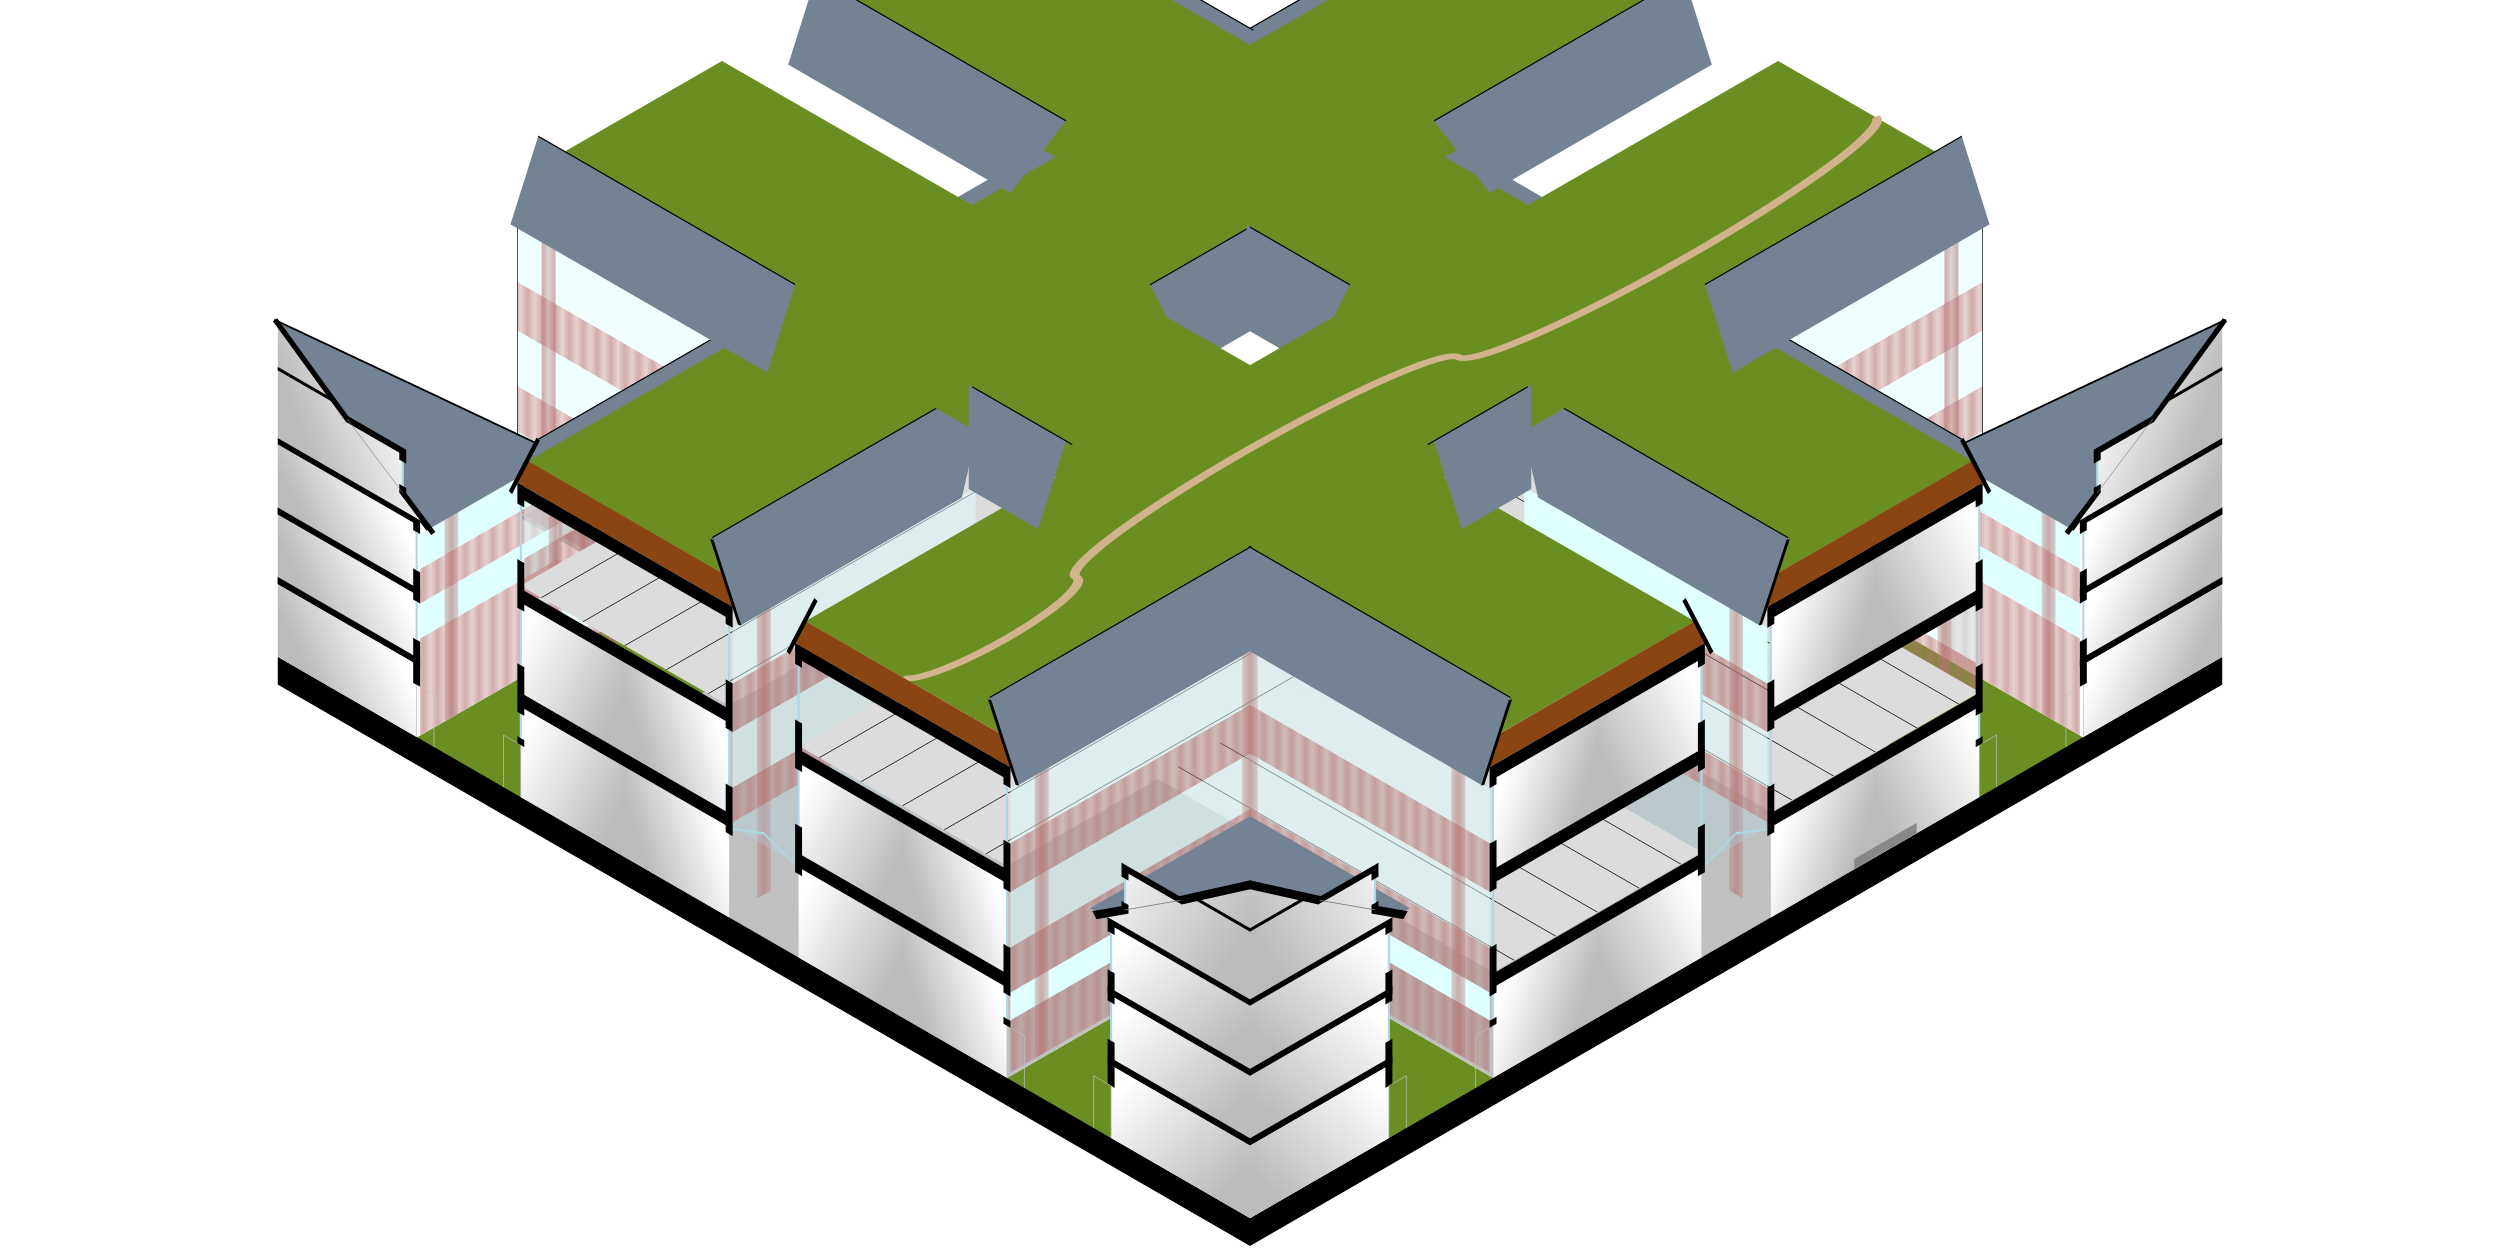 <svg
  version="1.1"
  viewBox="-180 10 360 180"
  xmlns="http://www.w3.org/2000/svg" >

<defs>
  <linearGradient id="daylight" x1="100%" y1="32%" x2="0%" y2="68%" >
    <stop offset="5%" style="stop-color:#ffffff" />
    <stop offset="90%" style="stop-color:#bbbbbb" />
  </linearGradient>
  <pattern id="brick" x="0" y="0" width="1.5" height="0.5"
           patternUnits="userSpaceOnUse">
    <rect width="1.5" height="0.5" style="fill:rosybrown; stroke-width:0.1; stroke:brown"/>
  </pattern>
  <pattern id="shingles" x="0" y="0" width="1" height="2"
           patternUnits="userSpaceOnUse">
    <rect width="1" height="2" style="fill:slategrey; stroke-width:0.3; stroke:lightslategrey"/>
  </pattern>
  <use id="flying_pig"
       href="../logos/flying_pig.svg#small" 
       fill="#DF4911"/>
  <use id="bike_side"
       href="../items/bikes/bike_rider_icon_side.svg#1px:1ft" 
       fill="green"/>
  <use id="robot_pod"
       href="../items/bike_sized/robot_pod.svg#1px:1ft" 
       fill="green"/>
  <use id="robot_cart"
       href="../items/bike_sized/robot_cart.svg#1px:1ft" 
       fill="green"/>
  <use id="r2d2"
       href="../items/bike_sized/r2d2_side.svg#1px:1ft" 
       fill="green"/>
  <use id="wheelchair"
       href="../items/bike_sized/wheelchair_pictogram_side.svg#1px:1ft" 
       fill="green"
       transform="scale(-1,1)"/>
  <use id="motor_scooter_side"
       href="../items/bike_sized/motor_scooter_side.svg#1px:1ft" 
       fill="green"/>
  <use id="tuk_tuk_side"
       href="../items/bike_sized/tuk_tuk_side.svg#1px:1ft" 
       fill="green"/>
  <use id="kick_scooter_side"
       href="../items/bike_sized/kick_scooter_side.svg#1px:1ft" 
       fill="green"/>
  <use id="desk"
       href="../items/furnishings/desk.svg#1px:1ft"
       stroke="#888"/>
  <g id="desk_person">
    <use href="#desk"/>
    <use href="#person_sitting_office" transform="translate(-2.5 0.5)"/>
  </g>
  <g id="table_people">
    <use href="#person_sitting_office" transform="translate(7 0.3) scale(-1 1)"/>
    <use href="#table"/>
    <use href="#person_sitting_office" transform="translate(-3 0.3)"/>
  </g>
  <!--
  <g id="motor_scooter_front" fill="green">
    <use href="../items/people/person_torso.svg#1px:1ft"/>
    <use href="../items/bike_sized/motor_scooter_front.svg#1px:1ft"/>
  </g>
  <g id="motor_scooter_back" fill="green">
    <use href="../items/bike_sized/motor_scooter_back.svg#1px:1ft"/>
    <use href="../items/people/person_torso.svg#1px:1ft"/>
  </g>
  -->
  <use id="people_at_counter"
       href="../items/people/people_at_counter.svg#1px:1ft" 
       fill="#888"/>
  <use id="person_torso"
       href="../items/people/person_torso.svg#1px:1ft" 
       fill="#888"/>
  <use id="person_walking"
       href="../items/people/person_walking.svg#1px:1ft" 
       fill="darkblue"/>
  <use id="person_reaching"
       href="../items/people/person_reaching.svg#1px:1ft" 
       fill="darkblue"/>
  <use id="person_reaching_office"
       href="../items/people/person_reaching.svg#1px:1ft" 
       fill="#888"/>
  <use id="person_sitting"
       href="../items/people/person_sitting.svg#1px:1ft" 
       fill="darkblue"/>
  <use id="person_sitting_office"
       href="../items/people/person_sitting.svg#1px:1ft" 
       fill="#888"/>
  <use id="table"
       href="../items/furnishings/table.svg#1px:1ft"
       stroke="#888"/>
  <use id="person_swingset"
       href="../items/people/person_swingset.svg#1px:1ft" 
       fill="darkblue"/>
  <use id="trashcan"
       href="../items/furnishings/trashcan.svg#1px:1ft" 
       stroke="black"/>
  <use id="tree"
       href="../items/landscape/tree.svg#1px:1ft" 
       fill="palegreen"/>
  <use id="tree_isometric"
       href="../items/landscape/tree_isometric.svg#1px:1ft"/>
  <g id="floor">
    <polyline stroke="black" fill="none" stroke-width="2"
              points="-15 1, +15 1"/>
  </g>
  <g id="facade_lower">
    <polyline stroke="silver" fill="none" stroke-width="0.1"
              points="-15 -0, -15 -7.5, -17.5 -7.5, -17.5 -0"/>
    <polyline stroke="black" fill="none" stroke-width="1"
              points="-15 -7.5, -15 -8.5"/>
    <polyline stroke="lightblue" fill="none" stroke-width="0.3"
              points="-15 -8.5, -15 -12"/>
  </g>
  <g id="facade_upper">
    <polyline stroke="black" fill="none" stroke-width="1"
              points="-15 -12, -15 -19"/>
    <polyline stroke="lightblue" fill="none" stroke-width="0.3"
              points="-15 -19, -15 -27"/>
    <polyline stroke="black" fill="none" stroke-width="1"
              points="-15 -27, -15 -34"/>
    <polyline stroke="lightblue" fill="none" stroke-width="0.3"
              points="-15 -34, -15 -42"/>
    <polyline stroke="black" fill="none" stroke-width="1"
              points="-15 -42, -15 -45"/>
    <polyline stroke="black" fill="none" stroke-width="0.5"
              points="-16.5 -43, -12.5 -53"/>
  </g>
  <g id="longhouse_ave">
    <!-- highline soil -->
    <polyline
      stroke="black" fill="saddlebrown" stroke-width="0"
      points="-16 -45, +16 -45, +14 -49, -14 -49"/>
    <polyline stroke="none" fill="url(#daylight)"
              points="-0.05 -0, +15 -0, +15 -14, -0.05 -14"/>
    <polyline stroke="none" fill="url(#daylight)" transform="scale(-1 1)"
              points="-0.05 -0, +15 -0, +15 -14, -0.05 -14"/>
    <polyline stroke="none" fill="url(#daylight)"
              points="-0.05 -30, +15 -30, +15 -44, -0.05 -44"/>
    <polyline stroke="none" fill="url(#daylight)" transform="scale(-1 1)"
              points="-0.05 -30, +15 -30, +15 -44, -0.05 -44"/>
    <use href="#floor" transform="translate(0 -15)"/>
    <use href="#floor" transform="translate(0 -30)"/>
    <use href="#floor" transform="translate(0 -45)"/>
    <use href="#facade_lower" transform="translate(0 0)"/>
    <use href="#facade_upper" transform="translate(0 0)"/>
    <use href="#facade_upper" transform="translate(0 0) scale(-1 1)"/>
    <use href="#desk_person" transform="translate(-9.5 -30.2) scale(-1 1)"/>
    <use href="#table_people" transform="translate(5 -30.2)"/>
  </g>
  <g id="longhouse_st">
    <!-- highline soil -->
    <polyline
      stroke="black" fill="saddlebrown" stroke-width="0"
      points="-16 -45, +16 -45, +14 -49, -14 -49"/>
    <polyline stroke="none" fill="url(#daylight)"
              points="-0.05 -0, +15 -0, +15 -14, -0.05 -14"/>
    <polyline stroke="none" fill="url(#daylight)" transform="scale(-1 1)"
              points="-0.05 -0, +15 -0, +15 -14, -0.05 -14"/>
    <polyline stroke="none" fill="url(#daylight)"
              points="-0.05 -15, +15 -15, +15 -29, -0.05 -29"/>
    <polyline stroke="none" fill="url(#daylight)" transform="scale(-1 1)"
              points="-0.05 -15, +15 -15, +15 -29, -0.05 -29"/>
    <use href="#floor" transform="translate(0 -15)"/>
    <use href="#floor" transform="translate(0 -30)"/>
    <use href="#floor" transform="translate(0 -45)"/>
    <use href="#facade_lower" transform="translate(0 0)"/>
    <use href="#facade_upper" transform="translate(0 0)"/>
    <use href="#facade_upper" transform="translate(0 0) scale(-1 1)"/>
    <use href="#desk_person" transform="translate(-9.5 -15.2) scale(-1 1)"/>
    <use href="#table_people" transform="translate(5 -15.2)"/>
  </g>
  <g id="ground-storey">
    <polyline stroke="none" fill="url(#daylight)"
              points="0 -0, 20 -0, 20 -11, 0 -11"/>
    <polyline stroke="black" fill="none" stroke-width="1"
              points="0 -11, 20 -11, 20 -7.5"/>
    <polyline stroke="silver" fill="none" stroke-width="0.1"
              points="20 -0, 20 -7.5, 22.5 -7.5, 22.5 -0"/>
    <use href="#people_at_counter" transform="translate(5 0) scale(1 1)"/>
  </g>
  <g id="storey">
    <polyline stroke="none" fill="url(#daylight)"
              points="0 -1, 20 -1, 20 -11, 0 -11"/>
    <polyline stroke="black" fill="none" stroke-width="1"
              points="0 -1, 20 -1, 20 -4"/>
    <polyline stroke="black" fill="none" stroke-width="1"
              points="0 -11.1, 20 -11.1, 20 -9.5"/>
    <polyline stroke="lightblue" fill="none" stroke-width="0.3"
              points="20 -4, 20 -9.5"/>
    <use href="#table_people" transform="translate(8 -1.8)"/>
  </g>
  <g id="attic">
    <polyline stroke="none" fill="url(#daylight)"
              points="0 -1.5, 22 -1.5, 18 -4, 18 -10, 10 -10, 0 -17.5"/>
    <polyline stroke="black" fill="none" stroke-width="1" stroke-linecap="square"
              points="22 -1, 18 -4, 18 -4.5"/>
    <polyline stroke="lightblue" fill="none" stroke-width="0.3"
              points="18 -5, 18 -9"/>
    <polyline stroke="black" fill="none" stroke-width="1" stroke-linecap="square"
              points="18 -9, 18 -10, 10 -10, 0 -18"/>
    <polyline stroke="black" fill="none" stroke-width="0.5"
              points="10 -10, 8 -11.5, 0 -11.5"/>
    <polyline stroke="grey" fill="none" stroke-width="0.1"
              points="18 -4, 10 -10"/>
    <use href="#desk_person" transform="translate(8 -1.8) scale(-1 1)"/>
  </g>
  <g id="townhouse">
    <use href="#ground-storey" transform="translate(0 0)"/>
    <use href="#storey" transform="translate(0 -10)"/>
    <use href="#storey" transform="translate(0 -20)"/>
    <use href="#attic" transform="translate(0 -30)"/>
  </g>
  <!--
  <g id="backdrop">
    <use href="#bike_side" transform="translate(-45 -30.5)"/>
    <use href="#bike_side" transform="translate(0 -30.5)"/>
    <use href="#bike_side" transform="translate(32 -30.5)"/>
    <use href="#bike_side" transform="translate(44 -30.5)"/>
    <polyline 
      id="backdrop-railing"
      stroke="black" fill="#ddf" fill-opacity="0.7" stroke-width="0.1"
      points="-60 -30, 59 -30, 59 -34, -60 -34"/>
    <polyline 
      id="backdrop-left-floor"
      stroke="black" fill="#ddd" stroke-width="0.1"
      points="-60 -29, -35 -29, -35 -30.5, -60 -30.5"/>
    <polyline 
      id="backdrop-center-floor"
      stroke="black" fill="#ddd" stroke-width="0.1"
      points="-5 -29, 5 -29, 5 -30.5, -5 -30.5"/>
    <polyline 
      id="backdrop-right-floor"
      stroke="black" fill="#ddd" stroke-width="0.1"
      points="35 -29, 59 -29, 59 -30.5, 35 -30.5"/>
    <use href="#tree" transform="translate(-63 -49)"/>
    <polyline 
      id="backdrop-left-top"
      stroke="black" fill="#ddd" stroke-width="0.1"
      points="-60 -44, -35 -44, -35 -53, -60 -53"/>
    <use href="#tree" transform="translate(40 -49)"/>
    <polyline 
      id="backdrop-center-top"
      stroke="black" fill="#ddd" stroke-width="0.1"
      points="-5 -44, 5 -44, 5 -53, -5 -53"/>
    <use href="#person_reaching" transform="translate(45 -49)"/>
    <polyline 
      id="backdrop-right-top"
      stroke="black" fill="#ddd" stroke-width="0.1"
      points="60 -53, 35 -53, 35 -44, 60 -44"/>
  </g>
  -->

  <g id="yAxis+70">
    <title>left section cut, bikeway at 30 feet</title>
    <polyline id="pavement" fill="black"
              points="-70 4, -70 -0, +70 -0, +70 4"/>
    <use href="#townhouse" transform="translate(-70 0)"/>
    <use href="#townhouse" transform="translate(+70 0) scale(-1 1)"/>

    <polyline stroke="lightblue" fill="none" stroke-width="0.3"
              points="-4.5 -13, 0 -15, +4.5 -13"/>
    <use href="#longhouse_st" transform="translate(-20 0)"/>
    <use href="#longhouse_st" transform="translate(+20 0) scale(-1 1)"/>

    <use href="#table_people" transform="translate(-27 -0.1)"/>
    <use href="#table_people" transform="translate(-15 -0.1)"/>
    <use href="#table_people" transform="translate(-3 -0.1)"/>
    <use href="#table_people" transform="translate(+9 -0.1)"/>
    <use href="#table_people" transform="translate(+21 -0.1)"/>

    <!--
    <use href="#motor_scooter_front" transform="translate(-32 -30)"/>
    <use href="#motor_scooter_front" transform="translate(-26 -30)"/>
    <use href="#motor_scooter_front" transform="translate(-20 -30)"/>
    <use href="#motor_scooter_front" transform="translate(-14 -30)"/>

    <use href="#motor_scooter_back" transform="translate(8 -30)"/>
    <use href="#motor_scooter_back" transform="translate(14 -30)"/>
    <use href="#motor_scooter_back" transform="translate(20 -30)"/>
    <use href="#motor_scooter_back" transform="translate(26 -30)"/>
    -->

    <!--
    <use href="#tree" transform="translate(-30 -49)"/>
    -->
    <use href="#trashcan" transform="translate(-25 -49)"/>
    <use href="#person_reaching" transform="translate(-28 -49)"/>

    <!--
    <use href="#tree" transform="translate(4 -49)"/>
    -->
    <use href="#person_sitting" transform="translate(29 -49)"/>

    <use href="#person_walking" transform="translate(-49 0)"/>
    <use href="#person_walking" transform="translate(+36 0)"/>
  </g>

  <g id="xAxis+70">
    <title>right section cut, bikeway at 15 feet</title>
    <polyline id="pavement" fill="black"
              points="-70 4, -70 -0, +70 -0, +70 4"/>
    <use href="#townhouse" transform="translate(-70 0)"/>
    <use href="#townhouse" transform="translate(+70 0) scale(-1 1)"/>

    <polyline stroke="lightblue" fill="none" stroke-width="0.3"
              points="-4.5 -13, 0 -15, +4.5 -13"/>
    <use href="#longhouse_ave" transform="translate(-20 0)"/>
    <use href="#longhouse_ave" transform="translate(+20 0) scale(-1 1)"/>

    <!--
    <use href="#motor_scooter_front" transform="translate(-32 -15)"/>
    <use href="#motor_scooter_front" transform="translate(-26 -15)"/>
    <use href="#motor_scooter_front" transform="translate(-20 -15)"/>
    <use href="#motor_scooter_front" transform="translate(-14 -15)"/>
    -->

    <use href="#person_sitting_office" transform="translate(-25 -0)"/>
    <use href="#person_sitting_office" transform="translate(-20 -0)"/>
    <use href="#person_sitting_office" transform="translate(-15 -0)"/>
    <use href="#person_sitting_office" transform="translate(-10 -0)"/>
    <use href="#person_sitting_office" transform="translate(-5 -0)"/>
    <use href="#person_sitting_office" transform="translate(0 -0)"/>
    <use href="#person_sitting_office" transform="translate(5 -0)"/>
    <use href="#person_sitting_office" transform="translate(10 -0)"/>
    <use href="#person_reaching_office" transform="translate(17 -1.5)"/>
    <polyline fill="#888" points="17 -0, 17 -1.5, 26 -1.5, 26 -0"/>

    <!--
    <use href="#tree" transform="translate(-39 -49)"/>
    <use href="#trashcan" transform="translate(-23 -49)"/>
    <use href="#tree" transform="translate(-27 -49)"/>
    -->
    <use href="#person_reaching" transform="translate(-33.5 -49)"/>
    <use href="#person_walking" transform="translate(-9.5 -49)"/>

    <!--
    <use href="#motor_scooter_back" transform="translate(8 -15)"/>
    <use href="#motor_scooter_back" transform="translate(14 -15)"/>
    <use href="#motor_scooter_back" transform="translate(20 -15)"/>
    <use href="#motor_scooter_back" transform="translate(26 -15)"/>
    -->

    <use href="#person_sitting" transform="translate(8.5 -49)"/>
    <!--
    <use href="#tree" transform="translate(12 -49)"/>
    <use href="#person_swingset" transform="translate(23 -49) scale(-1 1)"/>
    -->

    <use href="#person_walking" transform="translate(-49 0)"/>
    <use href="#person_walking" transform="translate(+36 0)"/>
  </g>

  <g id="xAxis-50">
    <title>far wall</title>
    <polyline data-desc="wall" fill="url(#brick)"
              points="-70 -0, -70 -14, -50 -14, -50 -0"/>
    <polyline data-desc="window" fill="lightcyan"
              points="-70 -14, -70 -19, -50 -19, -50 -14"/>
    <polyline data-desc="wall" fill="url(#brick)"
              points="-70 -19, -70 -24, -50 -24, -50 -19"/>
    <polyline data-desc="window" fill="lightcyan"
              points="-70 -24, -70 -29, -50 -29, -50 -24"/>
    <polyline data-desc="freestanding column" fill="url(#brick)"
              points="-66.5 -0, -66.5 -41, -64.5 -41, -64.5 -0"/>
    <polyline data-desc="roof" fill="url(#shingles)" 
              stroke="black" stroke-width="0.2" 
              points="-69 -29, -91 -72, -70 -50, -50 -29"/>
  </g>

  <g id="xAxis-35">
    <title>inner wall</title>
    <polyline data-desc="wall" fill="url(#brick)"
              points="-70 -13, -70 -18, -50 -18, -50 -13"/>
    <polyline data-desc="window" fill="lightcyan" fill-opacity="0.5"
              points="-70 -18, -70 -26, -50 -26, -50 -18"/>
    <polyline data-desc="wall" fill="url(#brick)"
              points="-70 -26, -70 -33, -50 -33, -50 -26"/>
    <polyline data-desc="window" fill="lightcyan" fill-opacity="0.5"
              points="-70 -33, -70 -41, -50 -41, -50 -33"/>
    <polyline data-desc="freestanding column" fill="url(#brick)"
              points="-66.5 -0, -66.5 -41, -64.5 -41, -64.5 -0"/>
    <polyline data-desc="roof, far" fill="url(#shingles)" 
              stroke="black" stroke-width="0.2"
              points="+34 -49, +70 -49, +70 -44, +34 -44"/>
    <polyline data-desc="roof, middle" fill="url(#shingles)"
              points="-9.9 -44, -9.9 -49, 7 -49, 7 -44"/>
    <polyline data-desc="roof, near" fill="url(#shingles)" 
              stroke="black" stroke-width="0.2"
              points="-68 -49, -10 -49, -10 -44, -68 -44"/>
  </g>

  <g id="xAxis+35_rear">
    <polyline data-desc="wall" fill="url(#brick)"
              points="+70 -0, +70 -7.5, +35.5 -7.5, +35.5 -0"/>
    <polyline data-desc="first floor window" fill="lightcyan"
              points="+70 -7.5, +70 -11.5, +35.5 -11.5, +35.5 -7.5"/>
    <polyline data-desc="wall" fill="url(#brick)"
              points="+70 -11.5, +70 -18, +35.5 -18, +35.5 -11.5"/>
    <polyline data-desc="second floor window" fill="lightcyan" fill-opacity="0.5"
              points="+70 -18, +70 -26, +35.5 -26, +35.5 -18"/>
    <polyline data-desc="wall" fill="url(#brick)"
              points="+70 -26, +70 -33, +35.5 -33, +35.5 -26"/>
    <polyline data-desc="third floor window" fill="lightcyan" fill-opacity="0.5"
              points="+70 -33, +70 -41, +35 -41, +35 -33"/>
    <polyline data-desc="freestanding column" fill="url(#brick)"
              points="+66.5 -0, +66.5 -41, +64.5 -41, +64.5 -0"/>
    <polyline data-desc="edge" stroke="black" stroke-width="0.1" fill="none"
              points="+70 -0, +70 -41"/>
  </g>

  <g id="xAxis-05">
    <title>atrium wall</title>
    <polyline data-desc="wall" fill="url(#brick)"
              points="-70 -13, -70 -18, -50 -18, -50 -13"/>
    <polyline data-desc="second window" fill="lightcyan" fill-opacity="0.5"
              points="-70 -18, -70 -26, -50 -26, -50 -18"/>
    <polyline data-desc="wall" fill="url(#brick)"
              points="-70 -26, -70 -33, -50 -33, -50 -26"/>
    <polyline data-desc="third floor window" fill="lightcyan" fill-opacity="0.5"
              points="-70 -33, -70 -41, -35 -41, -35 -33"/>
    <polyline data-desc="freestanding column" fill="url(#brick)"
              points="-66.5 -0, -66.5 -41, -64.5 -41, -64.5 -0"/>
    <polyline data-desc="roof, near" fill="url(#shingles)"
              points="-69 -40.7, -73 -55.7, -33 -55.7, -37 -40.7"/>
    <polyline data-desc="roof" fill="url(#shingles)"
              points="-4 -40.7, -9.9 -55.7, 5 -55.7, 5 -40.7"/>
    <polyline data-desc="roof, far" fill="url(#shingles)"
              points="39 -40.7, 31 -55.7, +67 -55.7, +71 -40.7"/>

    <polyline data-desc="railing" stroke="black" stroke-width="0.2" fill="none"
              points="-73 -55.7, -35 -55.7"/>
    <polyline data-desc="railing" stroke="black" stroke-width="0.2" fill="none"
              points="-9.9 -55.7, +4.5 -55.7"/>
    <polyline data-desc="railing" stroke="black" stroke-width="0.2" fill="none"
              points="+31 -55.7, +67 -55.7"/>
  </g>

  <g id="xAxis-05_opaque_third_floor_window">
    <polyline data-desc="third floor window" fill="lightcyan"
              points="-70 -33, -70 -41, -35 -41, -35 -33"/>
  </g>

  <g id="xAxis+35">
    <title>near wall</title>
    <polyline data-desc="lowest wall" fill="url(#brick)"
              points="-70 -0, -70 -7.5, -35.5 -7.5, -35.5 -0"/>
    <polyline data-desc="first floor window" fill="lightcyan"
              points="-70 -7.5, -70 -11.5, -35.5 -11.5, -35.5 -7.5"/>
    <polyline data-desc="middle wall" fill="url(#brick)"
              points="-70 -11.5, -70 -18, -35.5 -18, -35.5 -11.5"/>
    <polyline data-desc="second floor window" fill="lightcyan" fill-opacity="0.5"
              points="-70 -18, -70 -26, -35.5 -26, -35.5 -18"/>
    <polyline data-desc="top wall" fill="url(#brick)"
              points="-70 -26, -70 -33, -35.5 -33, -35.5 -26"/>
    <polyline data-desc="third floor window" fill="lightcyan" fill-opacity="0.5"
              points="-70 -33, -70 -41, -35.5 -41, -35.5 -33"/>
    <polyline data-desc="corner column" fill="url(#brick)"
              points="-36.6 -0, -36.6 -41, -35.5 -41, -35.5 -0"/>
    <polyline data-desc="freestanding column" fill="url(#brick)"
              points="-66.5 -0, -66.5 -41, -64.5 -41, -64.5 -0"/>
    <polyline data-desc="roof" fill="url(#shingles)"
              points="-69 -40.7, -73 -55.7, -35.4 -55.7, -35.4 -40.7"/>
    <polyline data-desc="roof" fill="url(#shingles)"
              points="-5 -40.7, -9 -55.7, 5 -55.7, 5 -40.7"/>
    <polyline data-desc="roof" fill="url(#shingles)"
              points="34 -40.7, 30 -55.7, +67 -55.7, +71 -40.7"/>
    <polyline data-desc="railing" stroke="black" stroke-width="0.2" fill="none"
              points="-73 -55.7, -35.3 -55.7"/>
    <polyline data-desc="railing" stroke="black" stroke-width="0.2" fill="none"
              points="-9.9 -55.7, +4.5 -55.7"/>
    <polyline data-desc="railing" stroke="black" stroke-width="0.2" fill="none"
              points="+30 -55.7, +67 -55.7"/>
  </g>

  <g id="zAxis-00">
    <title>ground level</title>
    <defs>
      <polyline id="lawn"
                fill="olivedrab"
                points="-7.5 +35, -7.5 +70, +7.5 +70, +7.5 +35"/>
      <polyline id="longhouse-floor"
                fill="silver"
                points="-35 -70, -35 +70, +35 +70, +35 -70"/>
    </defs>
    <use href="#lawn" transform="translate(+42.5,0)"/>
    <use href="#lawn" transform="translate(-42.5,0)"/>
    <use href="#lawn" transform="translate(0,+42.5) rotate(270)"/>
    <use href="#lawn" transform="translate(0,-42.5) rotate(270) "/>
    <use href="#longhouse-floor" transform="translate(0,0)"/>
    <use href="#longhouse-floor" transform="translate(0,0) rotate(90)"/>
  </g>

  <g id="zAxis-14">
    <title>atrium skylight</title>
    <defs>
      <polyline id="skylight"
                fill="lightblue"
                fill-opacity="0.3"
                points="-5 0, -5 +70, +5 +70, +5 0"/>
    </defs>
    <use href="#skylight" transform="translate(0,0)"/>
    <use href="#skylight" transform="translate(0,0) rotate(270)"/>
  </g>

  <g id="zAxis-15-westbound">
    <title>second-floor westbound</title>
    <defs>
      <g id="second-floor">
        <polyline fill="gainsboro"
                  points="-15 -5, -15 +70, +15 +70, +15 -5"/>
        <g stroke="black" stroke-width="0.1">
          <polyline points="-12 -5, -12 +70"/>
          <polyline points="-6 -5, -6 +70"/>
          <polyline points="-0 -5, -0 +70"/>
          <polyline points="+6 -5, +6 +70"/>
          <polyline points="+12 -5, +12 +70"/>
        </g>
      </g>
    </defs>
    <use href="#second-floor" transform="translate(0,-20) rotate(270)"/>
  </g>

  <g id="zAxis-15-eastbound">
    <title>second-floor eastbound</title>
    <use href="#second-floor" transform="translate(0,+20) rotate(270)"/>
  </g>

  <g id="zAxis-30-southbound">
    <title>third-floor southbound</title>
    <defs>
      <g id="third-floor">
        <polyline fill="gainsboro"
                  points="-15 -5, -15 +70, +15 +70, +15 -5"/>
        <polyline fill="gainsboro"
                  points="+50 +5, +50 +35, +15 +35, +15 +5"/>
        <!--
          <polyline fill="pink"
                  points="+50 -35, +50 -5, +15 -5, +15 -35"/>
        -->
        <g stroke="black" stroke-width="0.1">
          <polyline points="-12 -5, -12 +70"/>
          <polyline points="-6 -5, -6 +70"/>
          <polyline points="-0 -5, -0 +70"/>
          <polyline points="+6 -5, +6 +70"/>
          <polyline points="+12 -5, +12 +70"/>
        </g>
      </g>
    </defs>
    <use href="#third-floor" transform="translate(-20,0)"/>
  </g>

  <g id="zAxis-30-northbound">
    <title>third-floor northbound</title>
    <use href="#third-floor" transform="translate(+20,0)"/>
  </g>

  <g id="zAxis-31">
    <title>townhouse roof</title>
    <polyline fill="url(#shingles)"
              points="+70 +70, 47 70, 47 47, 70 47"/>
  </g>

  <g id="zAxis-49-westbound">
    <title>highline lawn westbound</title>
    <defs>
      <polyline id="highline"
                fill="olivedrab"
                points="-14 -70, -14 +70, +14 +70, +14 -70"/>
    </defs>
    <use href="#highline" transform="translate(0,-20) rotate(90) "/>
  </g>

  <g id="zAxis-49-eastbound">
    <title>highline lawn eastbound</title>
    <use href="#highline" transform="translate(0,+20) rotate(90)"/>
  </g>

  <g id="zAxis-49-southbound">
    <title>highline lawn southbound</title>
    <use href="#highline" transform="translate(-20,0)"/>
  </g>


  <g id="zAxis-49-northbound">
    <title>highline lawn northbound</title>
    <use href="#highline" transform="translate(+20,0)"/>
    <path id="footpath" d="M20 +70 A 2.1 10 0 0 0 20 45 A 1.3 10 0 0 1 20 -10 A 1.3 10 0 0 0 20 -70" stroke="tan" stroke-width="1" fill="none"/>
    <animateMotion href="#footpath_person_1"
                  dur="50s"
                  begin="0s"
                  repeatCount="indefinite">
      <mpath href="#footpath"/> 
    </animateMotion>
    <animateMotion href="#footpath_person_2"
                  dur="50s"
                  begin="20s"
                  repeatCount="indefinite">
      <mpath href="#footpath"/> 
    </animateMotion>
  </g>
</defs>

<g>
  <title>Isometric view of longhouse buildings</title>
  <!-- order:
    "#zAxis-00"
    "#xAxis-50" & scale(-1)
    "#xAxis-35" & scale(-1)
    "#zAxis-15-westbound"
    "#zAxis-30-southbound"
    "#zAxis-49-southbound"
    "#zAxis-49-westbound"
    "#xAxis-05" & scale(-1)
    "#zAxis-14-skylight"
    "#xAxis+05" & scale(-1)
    "#zAxis-15-eastbound"
    "#zAxis-30-northbound"
    "#zAxis-49-northbound"
    "#zAxis-49-eastbound"
    "#xAxis+35" & scale(-1)
    "#zAxis-31-roof"
    "#xAxis+70" & "#yAxis+70"

  -->
  <g transform="scale(1.415,0.815) translate(0,128.5) rotate(45)">
    <use href="#zAxis-00"/>
  </g>


  <g transform="scale(1,1) translate(+35.5,124) skewY(-30)">
    <use href="#xAxis+35_rear"/>
  </g>

  <g transform="scale(-1,1) translate(+35.5,124) skewY(-30)">
    <use href="#xAxis+35_rear"/>
  </g>

  <g transform="scale(1,1) translate(-49.5,75.5) skewY(-30)">
    <use href="#xAxis-50"/>
  </g>

  <g transform="scale(-1,1) translate(-49.5,75.5) skewY(-30)">
    <use href="#xAxis-50"/>
  </g>

  <g transform="scale(1,1) translate(-34.5,83) skewY(-30)">
    <use href="#xAxis-35"/>
  </g>

  <g transform="scale(-1,1) translate(-34.5,83) skewY(-30)">
    <use href="#xAxis-35"/>
  </g>

  <g transform="scale(1.415,0.815) translate(0,109.8) rotate(45)">
    <use href="#zAxis-15-westbound"/>
  </g>

  <g transform="scale(1.415,0.815) translate(0,91) rotate(45)">
    <use href="#zAxis-30-southbound"/>
  </g>

  <use id="westbound_bike_1" href="#bike_side" transform="translate(78,123) scale(1,1) skewY(+30)"/>
  <use id="westbound_bike_2" href="#bike_side" transform="translate(84,120) scale(1,1) skewY(+30)"/>
  <use id="westbound_bike_3" href="#bike_side" transform="translate(90,116) scale(1,1) skewY(+30)"/>
  <use id="westbound_bike_4" href="#bike_side" transform="translate(96,112) scale(1,1) skewY(+30)"/>

  <use id="southbound_bike_1" href="#bike_side" transform="translate(-100,100) scale(1,1) skewY(-30)"/>
  <use id="southbound_bike_2" href="#bike_side" transform="translate(-95,104) scale(1,1) skewY(-30)"/>
  <use id="southbound_bike_3" href="#bike_side" transform="translate(-90,107) scale(1,1) skewY(-30)"/>
  <use id="southbound_bike_4" href="#bike_side" transform="translate(-82,110) scale(1,1) skewY(-30)"/>

  <g transform="scale(1.415,0.815) translate(0,68.3) rotate(45)">
    <use href="#zAxis-49-southbound"/>
    <use href="#zAxis-49-westbound"/>
  </g>

  <g transform="scale(1,1) translate(-4.5,101) skewY(-30)">
    <use href="#xAxis-05"/>
  </g>

  <g transform="scale(-1,1) translate(-4.5,101) skewY(-30)">
    <use href="#xAxis-05_opaque_third_floor_window"/>
    <use href="#xAxis-05"/>
  </g>

  <g transform="scale(1.415,0.815) translate(0,112) rotate(45)">
    <use href="#zAxis-14"/>
  </g>

  <g transform="scale(1.415,0.815) translate(0,109.8) rotate(45)">
    <use href="#zAxis-15-eastbound"/>
  </g>

  <use id="eastbound_tuk_tuk_1" href="#tuk_tuk_side" transform="translate(64,140) scale(-1,1) skewY(-30)"/>
  <use id="eastbound_bike_2" href="#bike_side" transform="translate(58,143) scale(-1,1) skewY(-30)"/>
  <use id="eastbound_bike_3" href="#bike_side" transform="translate(52,147) scale(-1,1) skewY(-30)"/>
  <use id="eastbound_bike_4" href="#bike_side" transform="translate(46,151) scale(-1,1) skewY(-30)"/>

  <use id="eastbound_motor_scooter_2" href="#motor_scooter_side" transform="translate(58,143) scale(-1,1) skewY(-30)"/>
  <use id="eastbound_robot_cart_3" href="#robot_cart" transform="translate(52,147) scale(-1,1) skewY(-30)"/>
  <use id="eastbound_robot_pod_4" href="#robot_pod" transform="translate(46,151) scale(-1,1) skewY(-30)"/>
   <use id="eastbound_r2d2_4" href="#r2d2" transform="translate(52,147) scale(-1,1) skewY(-30)"/>
 <g id="eastbound_kick_scooter_4">
    <use href="#kick_scooter_side" transform="translate(46,151) scale(-1,1) skewY(-30)"/>
    <use href="../items/people/person_reaching.svg#1px:1ft" 
         transform="translate(47,151) scale(-1,1) skewY(-30)"
         fill="green"/>
  </g>
  <use id="eastbound_wheelchair_4" href="#wheelchair" transform="translate(46,151) scale(-1,1) skewY(-30)"/>

  <g transform="scale(1.415,0.815) translate(0,91) rotate(45)">
    <use href="#zAxis-30-northbound"/>
  </g>

  <use id="northbound_bike_1" href="#bike_side" transform="translate(-55,119) scale(-1,1) skewY(+30)"/>
  <use id="northbound_bike_2" href="#bike_side" transform="translate(-48,123) scale(-1,1) skewY(+30)"/>
  <use id="northbound_bike_3" href="#bike_side" transform="translate(-40,125) scale(-1,1) skewY(+30)"/>
  <use id="northbound_bike_4" href="#bike_side" transform="translate(-35,129) scale(-1,1) skewY(+30)"/>

  <g transform="scale(1.415,0.815) translate(0,68.3) rotate(45)">
    <use href="#zAxis-49-eastbound"/>
    <use href="#zAxis-49-northbound"/>
    <use id="footpath_person_1" href="#person_walking" transform="rotate(-50) skewY(-30)"/>
    <use id="footpath_person_2" href="#person_walking" transform="translate(-35,-12) rotate(-50) skewY(-30)"/>
  </g>

  <g transform="scale(1,1) translate(+35.5,124) skewY(-30)">
    <use href="#xAxis+35"/>
  </g>

  <g transform="scale(-1,1) translate(+35.5,124) skewY(-30)">
    <use href="#xAxis+35"/>
  </g>

  <g transform="scale(1.415,0.815) translate(0,90) rotate(45)">
    <use href="#zAxis-31"/>
  </g>

  <g transform="scale(1,1) translate(-70,145) skewY(+30)">
    <use href="#yAxis+70"/>
  </g>

  <g transform="scale(1,1) translate(+70,145) skewY(-30)">
    <use href="#xAxis+70"/>
  </g>

  <use href="#flying_pig" transform="translate(-64,40) scale(1.2)"/>
  <use href="#tree_isometric" transform="translate(-77,74) scale(-1.415,0.815)"/>
  <use href="#tree_isometric" transform="translate(-75,38) scale(-1.415,0.815)"/>
  <use href="#tree_isometric" transform="translate(-40,95) scale(-1.415,0.815)"/>
  <use href="#tree_isometric" transform="translate(-38,62) scale(-1.415,0.815)"/>
  <use href="#tree_isometric" transform="translate(-20,30) scale(-1.415,0.815)"/>
  <use href="#tree_isometric" transform="translate(5,78) scale(-1.415,0.815)"/>
  <use href="#tree_isometric" transform="translate(15,20) scale(-1.415,0.815)"/>
  <use href="#tree_isometric" transform="translate(30,100) scale(-1.415,0.815)"/>
  <use href="#tree_isometric" transform="translate(37,54) scale(-1.415,0.815)"/>
  <use href="#person_swingset" transform="translate(35,54) scale(-1.415,0.815)"/>
  <use href="#tree_isometric" transform="translate(67,75) scale(-1.415,0.815)"/>
  <use href="#tree_isometric" transform="translate(72,34) scale(-1.415,0.815)"/>

  <animateMotion href="#eastbound_tuk_tuk_1"
                 dur="2.5s"
                 repeatCount="indefinite">
    <mpath href="#eastbound"/> 
  </animateMotion>
  <animateMotion href="#eastbound_bike_2"
                 dur="3.33s"
                 repeatCount="indefinite">
    <mpath href="#eastbound"/> 
  </animateMotion>
  <animateMotion href="#eastbound_motor_scooter_2"
                 dur="3.33s"
                 begin="1s"
                 repeatCount="indefinite">
    <mpath href="#eastbound"/> 
  </animateMotion>
  <animateMotion href="#eastbound_bike_3"
                 dur="5s"
                 repeatCount="indefinite">
    <mpath href="#eastbound"/> 
  </animateMotion>
  <animateMotion href="#eastbound_robot_cart_3"
                 dur="5s"
                 begin="2.5s"
                 repeatCount="indefinite">
    <mpath href="#eastbound"/> 
  </animateMotion>
  <animateMotion href="#eastbound_kick_scooter_4"
                 dur="10s"
                 begin="0s"
                 repeatCount="indefinite">
    <mpath href="#eastbound"/> 
  </animateMotion>
  <animateMotion href="#eastbound_r2d2_4"
                 dur="10s"
                 begin="2.5s"
                 repeatCount="indefinite">
    <mpath href="#eastbound"/> 
  </animateMotion>
  <animateMotion href="#eastbound_robot_pod_4"
                 dur="10s"
                 begin="5s"
                 repeatCount="indefinite">
    <mpath href="#eastbound"/> 
  </animateMotion>
  <animateMotion href="#eastbound_wheelchair_4"
                 dur="10s"
                 begin="7.5s"
                 repeatCount="indefinite">
    <mpath href="#eastbound"/> 
  </animateMotion>

  <animateMotion href="#westbound_bike_1"
                 dur="7s"
                 repeatCount="indefinite">
    <mpath href="#westbound"/> 
  </animateMotion>
  <animateMotion href="#westbound_bike_2"
                 dur="6s"
                 repeatCount="indefinite">
    <mpath href="#westbound"/> 
  </animateMotion>
  <animateMotion href="#westbound_bike_3"
                 dur="5s"
                 repeatCount="indefinite">
    <mpath href="#westbound"/> 
  </animateMotion>
  <animateMotion href="#westbound_bike_4"
                 dur="4s"
                 repeatCount="indefinite">
    <mpath href="#westbound"/> 
  </animateMotion>

  <path id="southbound" d="M70.75 -40.75 l -70.75 40.75"/>
  <path id="northbound" d="M0 0 l 70.75 -40.75"/>
  <path id="eastbound" d="M-70.75 -40.75 l 70.75 40.75"/>
  <path id="westbound" d="M0 0 l -70.75 -40.75"/>

  <animateMotion href="#southbound_bike_1"
                 dur="7s"
                 repeatCount="indefinite">
    <mpath href="#southbound"/> 
  </animateMotion>
  <animateMotion href="#southbound_bike_2"
                 dur="6s"
                 repeatCount="indefinite">
    <mpath href="#southbound"/> 
  </animateMotion>
  <animateMotion href="#southbound_bike_3"
                 dur="5s"
                 repeatCount="indefinite">
    <mpath href="#southbound"/> 
  </animateMotion>
  <animateMotion href="#southbound_bike_4"
                 dur="4s"
                 repeatCount="indefinite">
    <mpath href="#southbound"/> 
  </animateMotion>

  <animateMotion href="#northbound_bike_1"
                 dur="4s"
                 repeatCount="indefinite">
    <mpath href="#northbound"/> 
  </animateMotion>
  <animateMotion href="#northbound_bike_2"
                 dur="5s"
                 repeatCount="indefinite">
    <mpath href="#northbound"/> 
  </animateMotion>
  <animateMotion href="#northbound_bike_3"
                 dur="6s"
                 repeatCount="indefinite">
    <mpath href="#northbound"/> 
  </animateMotion>
  <animateMotion href="#northbound_bike_4"
                 dur="7s"
                 repeatCount="indefinite">
    <mpath href="#northbound"/> 
  </animateMotion>
  <!--
    <animateMotion
      href="#moving_bike"
      dur="3s"
      begin="click"
      repeatCount="indefinite"
      fill="freeze">
      <mpath href="#motionPath"/> 
    </animateMotion>
  -->

</g>

</svg>

